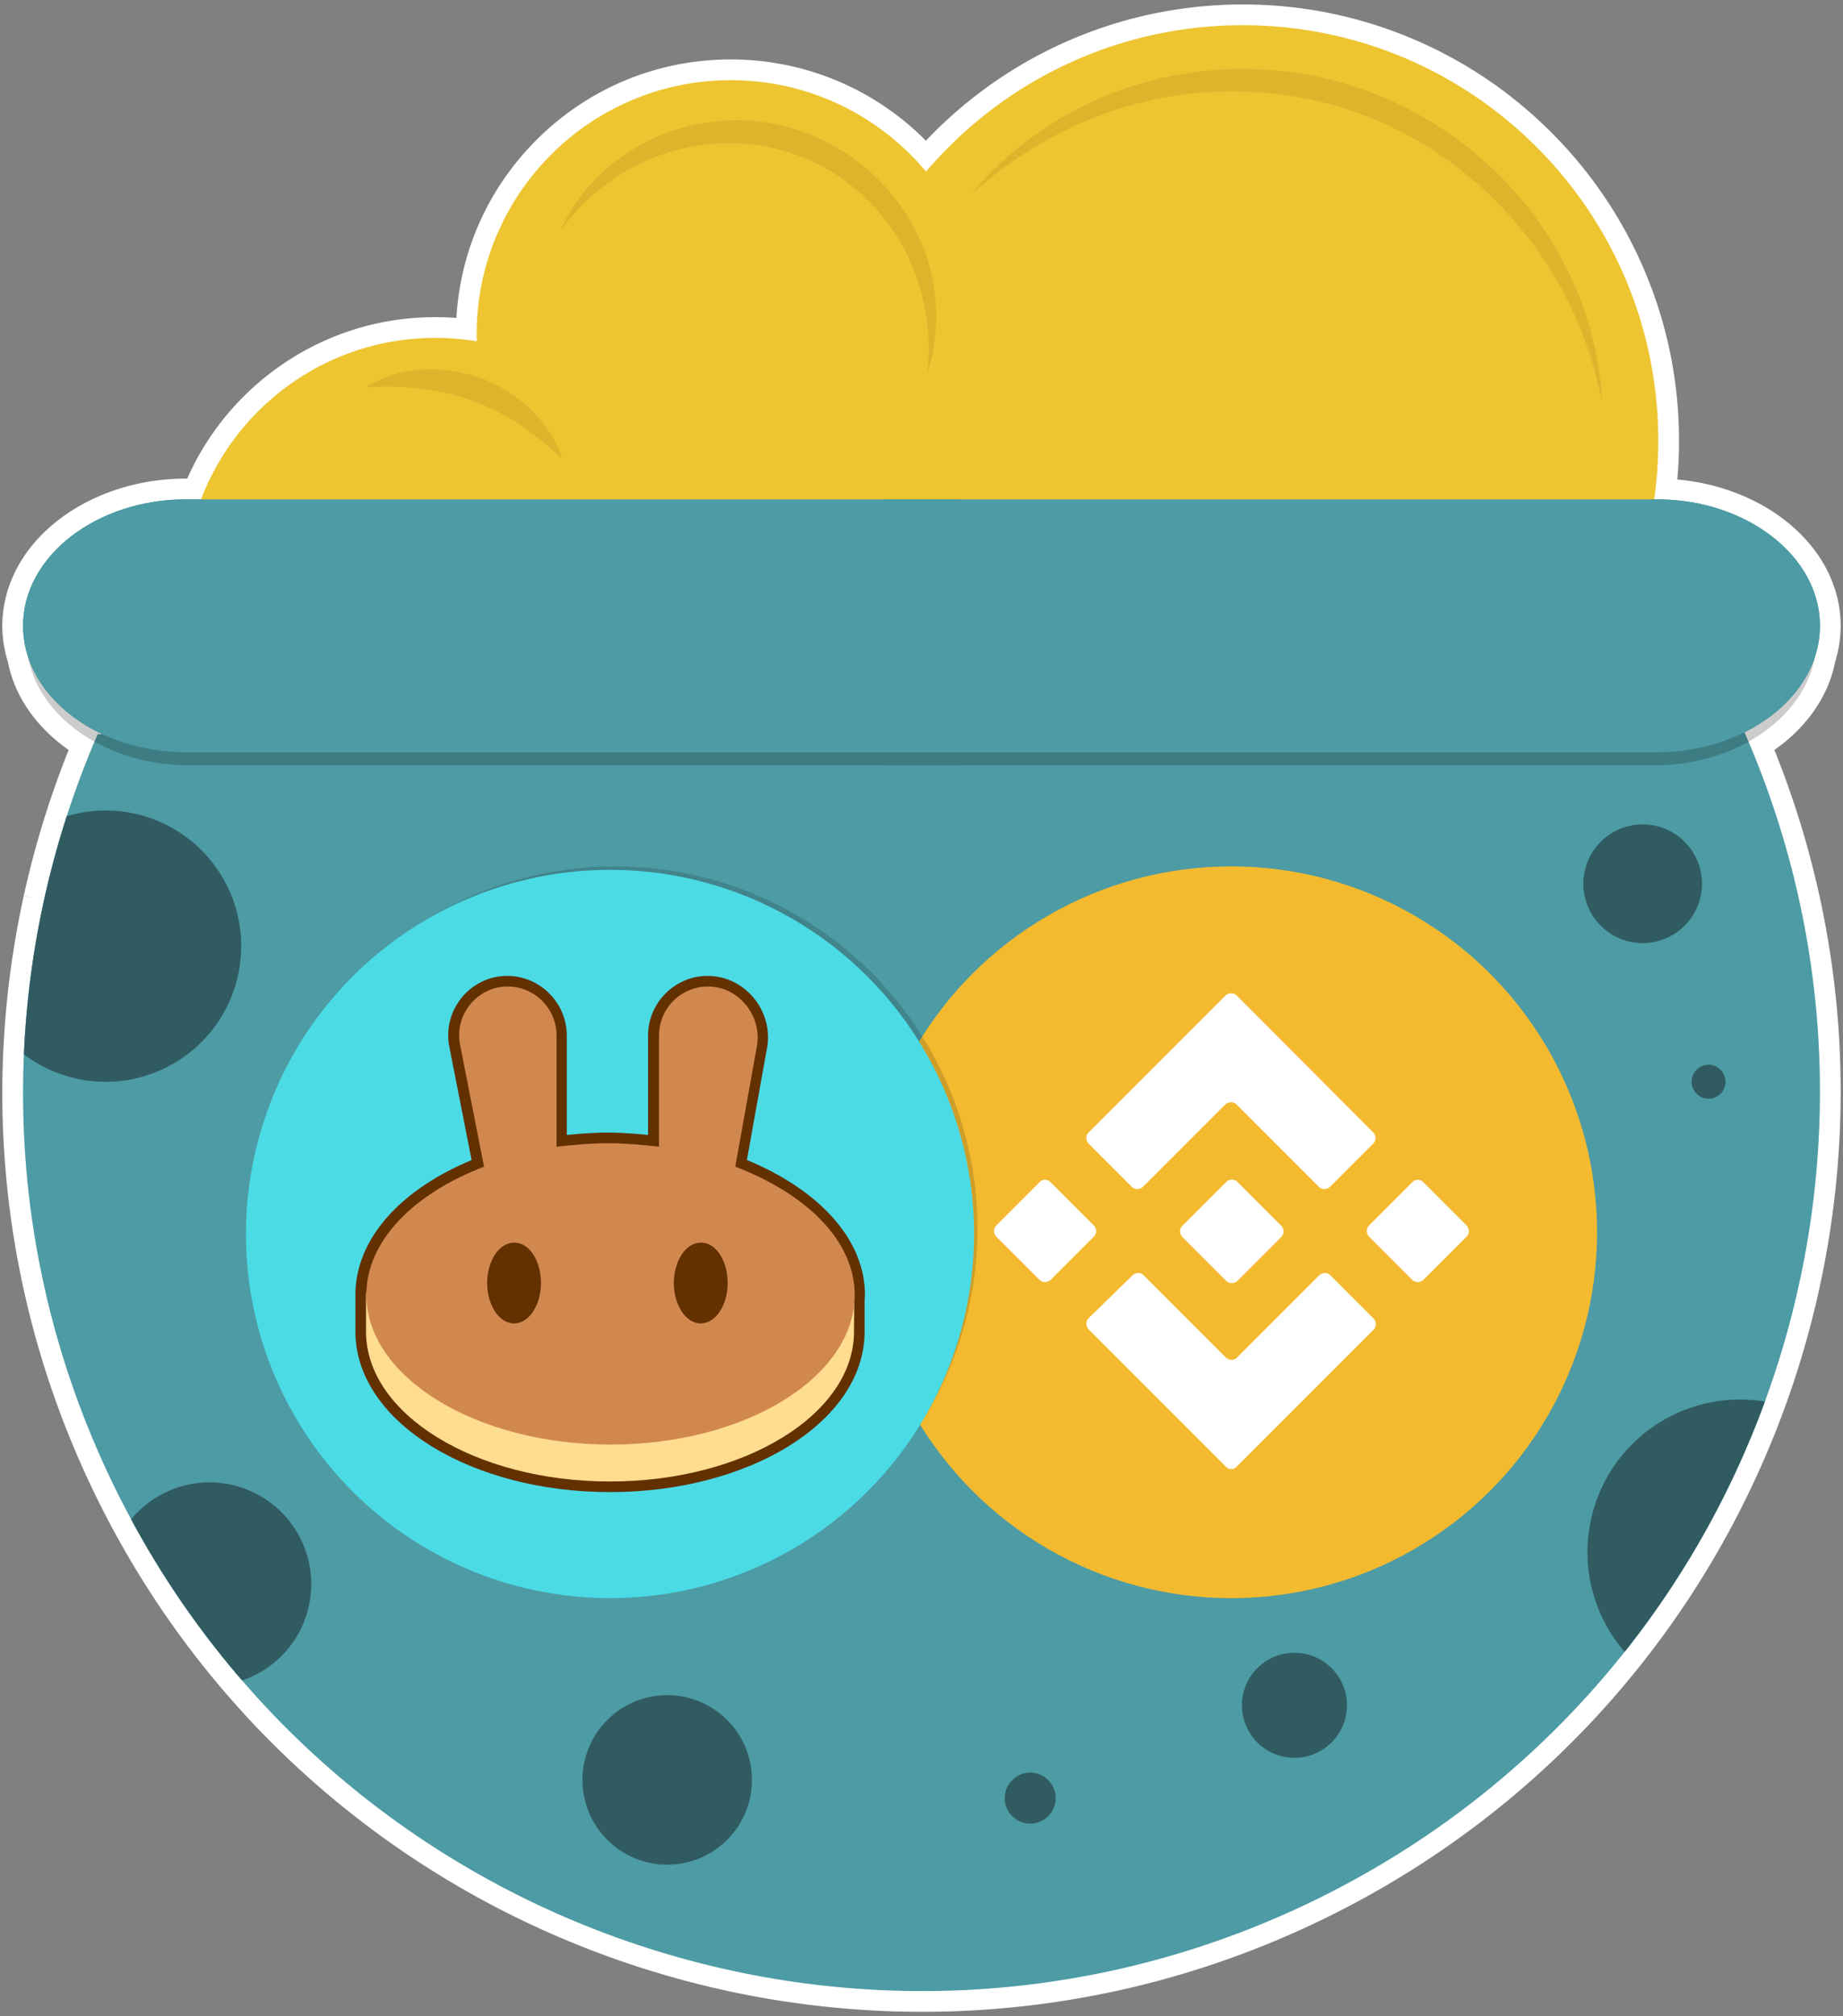 <svg xmlns="http://www.w3.org/2000/svg" xml:space="preserve" id="Layer_1" x="0" y="0" version="1.1" viewBox="0 0 800 875"><rect x="0" y="0" width="800" height="875" fill="#808080" stroke="none"/><style>.st0{fill:#fff}.st21{fill:#305b61}.st35{fill:#4d9ba4}</style><path d="M398.52 868.555a411.627 411.627 0 0 1-4.002-.038l-1.009-.017a376.95 376.95 0 0 1-4.117-.093l-.872-.024c-1.44-.042-2.885-.095-4.328-.154l-.639-.025a378.524 378.524 0 0 1-4.684-.228l-.274-.014a396.474 396.474 0 0 1-40.34-4.32l-.124-.021a380.73 380.73 0 0 1-4.831-.802l-.32-.057a371.473 371.473 0 0 1-4.646-.833l-.324-.06c-1.559-.29-3.112-.59-4.663-.897l-.289-.059a395.504 395.504 0 0 1-4.743-.976l-.183-.04a397.194 397.194 0 0 1-84.463-28.196 395.7 395.7 0 0 1-20.987-10.512 395.873 395.873 0 0 1-44.976-28.28 392.028 392.028 0 0 1-7.108-5.294l-.098-.075a400.231 400.231 0 0 1-6.973-5.443l-.036-.029a393.122 393.122 0 0 1-33.275-29.862l-.112-.111a403.28 403.28 0 0 1-6.14-6.325l-.205-.217a386.293 386.293 0 0 1-5.982-6.455l-.154-.17a394.611 394.611 0 0 1-7.934-9.043h-.025s-2.759-3.31-3.298-3.961h-.672l-1.013-2.05a403.33 403.33 0 0 1-2.864-3.55l-.457-.304-.313-.665c-.43-.542-.858-1.085-1.285-1.63h-.582l-1.048-2.096a378.278 378.278 0 0 1-2.991-3.92l-.288-.362-.025-.053a395.335 395.335 0 0 1-7.679-10.589l-.194-.278a394.23 394.23 0 0 1-10.706-16.15l-.156-.155-.231-.463a395.773 395.773 0 0 1-4.912-8.062l-.257-.433a395.747 395.747 0 0 1-4.918-8.559l-.095-.124-.142-.299a405.464 405.464 0 0 1-2.449-4.467l-.051-.093-.061-.096-.067-.143a405.268 405.268 0 0 1-2.682-5.061l-.205-.392a412.11 412.11 0 0 1-2.684-5.252l-.092-.184a409.704 409.704 0 0 1-3.122-6.4l-.846-1.785a393.445 393.445 0 0 1-2.473-5.338l-.582-1.271a402.63 402.63 0 0 1-2.843-6.473l-.657-1.553a393.947 393.947 0 0 1-2.186-5.261l-.678-1.665a403.21 403.21 0 0 1-2.581-6.579l-.289-.771a380.073 380.073 0 0 1-2.189-5.927l-.615-1.715a391.974 391.974 0 0 1-2.132-6.145l-.187-.547a392.708 392.708 0 0 1-2.191-6.748l-.474-1.521a390.376 390.376 0 0 1-1.723-5.688l-.371-1.254a382.553 382.553 0 0 1-1.924-6.839l-.251-.943a389.571 389.571 0 0 1-1.566-6.021l-.357-1.425a392.997 392.997 0 0 1-3.17-13.861l-.25-1.212a405.74 405.74 0 0 1-1.308-6.608l-.085-.443a385.205 385.205 0 0 1-1.271-7.16l-.141-.859a406.363 406.363 0 0 1-1.014-6.442l-.132-.889a391.761 391.761 0 0 1-1.83-14.357l-.1-.923c-.512-4.812-.939-9.68-1.27-14.467l-.042-.639c-.16-2.368-.301-4.744-.417-7.12l-.006-.108a396.477 396.477 0 0 1-.442-14.859l-.005-.449c-.048-4.861-.004-9.827.132-14.744l.01-.364a396.009 396.009 0 0 1 2.837-37.245l.018-.146a399.268 399.268 0 0 1 2.065-14.427v-.054l.098-.545c.341-2.088.7-4.172 1.074-6.252l.021-.152.024-.096c.28-1.547.569-3.094.867-4.637l.031-.16c.304-1.571.618-3.144.942-4.712l.035-.169c.326-1.576.661-3.151 1.006-4.724l.028-.126a395.968 395.968 0 0 1 2.648-11.271l.008-.031c.398-1.587.797-3.137 1.205-4.685l.055-.209c.401-1.52.815-3.047 1.237-4.573l.033-.12c.449-1.616.885-3.152 1.331-4.686l.049-.165a392.3 392.3 0 0 1 3.137-10.263l.183-.57.072-.368.126-.248c.438-1.349.883-2.695 1.334-4.04l.089-.265a378.267 378.267 0 0 1 1.676-4.87l.181-.518a388.513 388.513 0 0 1 1.643-4.562l.278-.763c.525-1.424 1.06-2.842 1.601-4.257l.385-1.016a421.83 421.83 0 0 1 1.562-3.982l.482-1.22c.437-1.087.88-2.17 1.326-3.251-14.86-9.341-24.814-22.879-27.57-37.666a47.16 47.16 0 0 1-.624-2.102l-.1-.354a47.815 47.815 0 0 1-.584-2.531l-.169-.859a17.32 17.32 0 0 1-.106-.552 45.127 45.127 0 0 1-.276-1.81l-.022-.146a46.786 46.786 0 0 1-.204-1.86 112.013 112.013 0 0 1-.154-2.228 49.055 49.055 0 0 1-.044-2.062c0-9.153 2.587-17.94 7.69-26.118a56.24 56.24 0 0 1 1.704-2.57 60.572 60.572 0 0 1 5.979-7.217 66.943 66.943 0 0 1 6.037-5.493 73.305 73.305 0 0 1 7.565-5.353 77.517 77.517 0 0 1 6.227-3.46 83.171 83.171 0 0 1 9.048-3.855c9.82-3.522 20.261-5.309 31.032-5.309h3.455c8.254-19.986 21.952-37.081 39.765-49.581 19.104-13.405 41.58-20.491 64.999-20.491 4.428 0 8.921.271 13.414.808 1.175-62.312 52.229-112.637 114.817-112.637 32.387 0 62.979 13.547 84.739 37.35 35.09-38.965 84.88-61.207 137.429-61.207 101.964 0 184.918 82.954 184.918 184.919 0 6.96-.396 13.975-1.18 20.92 8.954.364 17.665 1.981 25.947 4.82a85.27 85.27 0 0 1 9.702 4.011 80.341 80.341 0 0 1 5.655 3.054 73.422 73.422 0 0 1 9.562 6.756 66.959 66.959 0 0 1 3.998 3.643c2.699 2.659 5.089 5.46 7.102 8.323.6.853 1.174 1.719 1.707 2.574 5.101 8.174 7.688 16.961 7.688 26.114 0 .847-.028 1.727-.09 2.769l-.041.631a45.59 45.59 0 0 1-.265 2.685l-.046.309a48.08 48.08 0 0 1-.401 2.437l-.188.979a46.262 46.262 0 0 1-.52 2.174l-.232.848c-.07.26-.141.52-.218.777-.079.264-.163.521-.248.778l-.038.117c-2.754 14.783-12.703 28.318-27.559 37.66.246.593.491 1.187.732 1.779l.75 1.861c.394.98.784 1.958 1.17 2.937l.765 1.971a371.9 371.9 0 0 1 2.89 7.713c.241.665.482 1.33.72 1.996a451.479 451.479 0 0 1 1.694 4.843c.35 1.021.69 2.043 1.032 3.064l.592 1.779c.39 1.188.771 2.382 1.148 3.574l.405 1.267a385.815 385.815 0 0 1 1.5 4.896l.192.656c.417 1.401.827 2.806 1.229 4.211l.449 1.605c.306 1.092.612 2.188.909 3.284.125.456.489 1.833.489 1.833.272 1.024.544 2.052.81 3.08l.47 1.852c.268 1.062.519 2.071.765 3.081l.461 1.917c.243 1.02.481 2.038.716 3.058l.428 1.871c.238 1.062.47 2.124.698 3.186l.374 1.732c.246 1.163.483 2.328.719 3.491l.289 1.43c.303 1.525.595 3.056.879 4.586l.064.339c.31 1.675.608 3.364.898 5.054l.1.601c.245 1.452.483 2.896.712 4.341l.21 1.372c.184 1.194.365 2.392.539 3.589l.224 1.592c.159 1.129.315 2.259.464 3.39l.215 1.662c.143 1.12.28 2.235.411 3.351l.193 1.649c.131 1.145.255 2.286.375 3.428l.161 1.542c.124 1.221.24 2.44.353 3.658l.12 1.296c.126 1.429.243 2.853.354 4.275l.054.67c.257 3.385.472 6.817.64 10.201l.014.298c.076 1.562.143 3.121.2 4.678l.032.977c.047 1.335.087 2.673.119 4.011l.025 1.227c.027 1.252.048 2.518.063 3.782l.012 1.281c.01 1.264.015 2.522.013 3.779l-.003 1.24c-.006 1.305-.02 2.61-.038 3.916l-.016 1.048a390.294 390.294 0 0 1-.1 4.339l-.016.604a394.964 394.964 0 0 1-1.127 20.251l-.048.567a392.1 392.1 0 0 1-.39 4.399l-.077.801a414.491 414.491 0 0 1-.427 4.2l-.092.846a383.624 383.624 0 0 1-.484 4.223l-.091.752a377.295 377.295 0 0 1-.572 4.475l-.057.436a398.605 398.605 0 0 1-4.205 25.067l-.022.113a392.823 392.823 0 0 1-.993 4.777l-.098.45a370.524 370.524 0 0 1-.993 4.487l-.103.454a401.237 401.237 0 0 1-1.078 4.586l-.069.291a398.563 398.563 0 0 1-9.906 34.154l-.062.182a379.216 379.216 0 0 1-1.608 4.639l-.062.174a397.69 397.69 0 0 1-23.821 54.066l-.242.453a398.265 398.265 0 0 1-11.153 19.508v.598l-.945.946a394.752 394.752 0 0 1-3.345 5.329l-.979 1.523a397.929 397.929 0 0 1-3.683 5.61l-.263.437-.086.081a394.4 394.4 0 0 1-8.498 12.142l-.061.084a396.973 396.973 0 0 1-9.652 12.711l-.117.235-.336.336-.039.049a416.78 416.78 0 0 1-2.96 3.674l-.81.98c-.783.954-1.569 1.907-2.362 2.855l-1.1 1.302c-.706.837-1.413 1.671-2.125 2.499-.407.475-.819.949-1.231 1.423-.677.782-1.363 1.569-2.055 2.354l-1.279 1.444c-.693.778-1.387 1.551-2.085 2.321a326.678 326.678 0 0 1-3.458 3.773l-1.224 1.317a445.84 445.84 0 0 1-2.423 2.559l-1.021 1.072a400.228 400.228 0 0 1-7.074 7.172l-.959.937a355.63 355.63 0 0 1-2.636 2.567l-1.293 1.234a298.034 298.034 0 0 1-3.786 3.564 414.542 414.542 0 0 1-3.755 3.445c-.771.696-1.542 1.39-2.315 2.078-.511.455-.994.886-1.479 1.313a424 424 0 0 1-2.401 2.097l-1.417 1.229c-.888.763-1.778 1.517-2.671 2.269l-1.188 1.005a391.653 391.653 0 0 1-7.894 6.433l-1.184.93a377.48 377.48 0 0 1-2.822 2.206l-1.503 1.15c-.85.65-1.7 1.298-2.555 1.941-.549.412-1.094.818-1.64 1.223-.822.613-1.651 1.226-2.484 1.835-.56.41-1.122.818-1.685 1.227-.837.605-1.674 1.205-2.514 1.804-.559.397-1.117.795-1.68 1.191-.871.612-1.743 1.218-2.615 1.822l-1.618 1.117a372.01 372.01 0 0 1-2.884 1.952l-1.379.928a401.36 401.36 0 0 1-4.156 2.73l-.213.138c-1.384.896-2.84 1.823-4.304 2.743l-1.394.865c-1 .624-2.003 1.246-3.01 1.86l-1.704 1.03a366.275 366.275 0 0 1-7.281 4.291 351.505 351.505 0 0 1-4.598 2.602c-.617.344-1.238.691-1.863 1.034-.939.518-1.887 1.031-2.836 1.543 0 0-1.323.717-1.781.961-1.046.559-2.1 1.111-3.155 1.662l-1.495.782a400.107 400.107 0 0 1-9.446 4.728l-1.543.734c-1.065.512-2.14 1.026-3.217 1.53l-1.991.918c-.929.429-1.858.857-2.789 1.278l-2.232.996c-.856.381-1.712.762-2.569 1.136-.593.259-2.043.881-2.043.881-.935.4-1.849.793-2.766 1.178-.691.292-1.392.581-2.09.87-.912.378-1.824.753-2.737 1.123-.689.28-1.379.555-2.067.83-.957.381-1.871.742-2.787 1.1-.697.272-1.397.542-2.096.811a485.779 485.779 0 0 1-4.859 1.828c-.94.347-1.88.688-2.82 1.025 0 0-1.412.508-2.05.733-.955.339-1.916.671-2.878 1.004l-1.995.686c-.987.335-1.973.661-2.959.986l-1.921.634c-1.074.349-2.15.689-3.228 1.027 0 0-1.269.403-1.668.527-1.233.383-2.476.758-3.719 1.13l-1.177.355a394.138 394.138 0 0 1-9.948 2.803l-.796.208c-1.373.365-2.757.727-4.143 1.078l-1.39.345a392.15 392.15 0 0 1-3.558.876l-1.618.381c-1.12.263-2.235.523-3.352.776l-1.719.381a378.6 378.6 0 0 1-3.255.709l-1.771.37c-1.074.223-2.149.443-3.225.657l-1.772.348c-1.08.209-2.159.414-3.239.615l-1.751.32c-1.093.198-2.186.39-3.277.578l-1.706.29c-1.124.188-2.244.369-3.364.547l-1.62.255c-1.165.18-2.33.352-3.496.521l-1.479.214c-1.247.176-2.489.343-3.731.506l-1.246.165c-1.376.176-2.751.342-4.126.503l-.858.103a393.888 393.888 0 0 1-20.357 1.805l-.442-4.482.28 4.491c-1.617.101-3.233.19-4.851.271l-.655.029c-1.459.07-2.91.133-4.361.187l-.92.03c-1.361.047-2.733.088-4.103.121l-1.041.021c-1.328.028-2.663.052-3.998.066l-1.077.009c-1.131.009-2.261.014-3.391.014h-1.662z" class="st0"/><path d="M539.401 10.941c99.642 0 180.418 80.776 180.418 180.418 0 8.602-.611 17.06-1.776 25.34h1.173c10.093 0 19.702 1.672 28.412 4.656 1.337.458 2.651.95 3.944 1.469a78.693 78.693 0 0 1 5.238 2.327 74.838 74.838 0 0 1 5.336 2.882 68.549 68.549 0 0 1 8.97 6.337 62.138 62.138 0 0 1 3.729 3.396c2.454 2.418 4.668 4.989 6.579 7.707.547.777 1.07 1.566 1.568 2.365 4.488 7.193 7.008 15.247 7.008 23.736 0 .84-.034 1.674-.083 2.505a42.463 42.463 0 0 1-.276 2.999c-.015.114-.035.226-.05.34-.099.717-.218 1.43-.353 2.138-.036.188-.069.377-.108.565-.023.113-.041.226-.065.339a43.395 43.395 0 0 1-.467 1.955c-.048.185-.103.369-.154.554-.085.309-.165.619-.257.926-.097.323-.205.642-.31.964-.014.042-.024.086-.039.128-2.719 15.13-13.499 28.322-28.846 36.874.089.21.179.419.267.629.218.515.43 1.032.645 1.548.442 1.058.883 2.116 1.315 3.175.25.614.495 1.229.742 1.843.389.967.776 1.934 1.156 2.903.255.648.505 1.297.756 1.946a389.542 389.542 0 0 1 1.822 4.805 382.712 382.712 0 0 1 2.757 7.666c.222.638.445 1.277.664 1.915.346 1.011.684 2.023 1.021 3.035.195.584.392 1.168.584 1.753.386 1.177.762 2.355 1.136 3.534.133.419.27.838.402 1.258a389.16 389.16 0 0 1 1.482 4.836c.065.216.126.433.19.65.412 1.387.818 2.774 1.214 4.163.15.527.295 1.055.443 1.582.304 1.083.606 2.166.901 3.251.164.602.322 1.206.482 1.809.27 1.016.539 2.031.8 3.048.161.627.319 1.255.478 1.882a409.375 409.375 0 0 1 1.2 4.889 401.22 401.22 0 0 1 1.82 8.019c.123.571.249 1.143.37 1.715.243 1.15.477 2.301.71 3.452.095.47.193.94.286 1.41.299 1.511.588 3.022.869 4.534.02.108.042.215.061.323.308 1.669.605 3.339.89 5.009.034.2.065.4.099.599.242 1.428.477 2.856.703 4.284.071.451.138.902.208 1.354.183 1.183.362 2.367.534 3.551.076.523.148 1.046.221 1.57.157 1.118.311 2.235.458 3.353.072.549.142 1.098.212 1.647a414.04 414.04 0 0 1 .598 4.942c.129 1.128.252 2.255.371 3.383.054.51.108 1.019.16 1.529.122 1.205.237 2.409.347 3.614.039.428.081.856.119 1.284.125 1.408.24 2.817.349 4.225.017.22.037.44.053.66.255 3.363.466 6.725.633 10.086l.013.298c.075 1.54.141 3.081.198 4.62.012.321.021.642.032.963.046 1.322.086 2.644.118 3.965.01.402.017.804.026 1.206.026 1.25.047 2.499.062 3.749l.012 1.269c.01 1.244.014 2.488.013 3.731-.001.408-.001.817-.003 1.225a384.585 384.585 0 0 1-.038 3.874c-.005.345-.009.69-.015 1.034a408.871 408.871 0 0 1-.098 4.291l-.016.596a388.943 388.943 0 0 1-1.114 20.019l-.047.555a395.4 395.4 0 0 1-.385 4.355l-.076.792a384.394 384.394 0 0 1-.992 9.162l-.089.744c-.18 1.475-.369 2.949-.566 4.421l-.058.439a390.347 390.347 0 0 1-4.156 24.776l-.038.185a382.898 382.898 0 0 1-.966 4.648l-.092.427a402.557 402.557 0 0 1-2.153 9.44l-.066.276a392.505 392.505 0 0 1-9.797 33.778l-.061.18c-.52 1.531-1.05 3.059-1.59 4.584l-.058.164a391.924 391.924 0 0 1-23.555 53.464l-.243.456-.001.001a390.813 390.813 0 0 1-11.301 19.734l-.002.003-.377.617-.001.002a388.456 388.456 0 0 1-3.838 6.115l-.45.699-.002.003a388.564 388.564 0 0 1-3.957 6.035l-.004.007-.149.22a387.21 387.21 0 0 1-8.534 12.202l-.001.001-.06.082a387.256 387.256 0 0 1-9.826 12.924l-.004.006a.012.012 0 0 1-.005.005l-.001.002a382.79 382.79 0 0 1-3.12 3.874c-.264.324-.532.645-.797.968-.775.944-1.553 1.887-2.337 2.824-.361.431-.726.86-1.089 1.29-.696.824-1.394 1.648-2.098 2.467-.402.469-.807.935-1.212 1.401a346.49 346.49 0 0 1-3.304 3.761 369.802 369.802 0 0 1-5.478 6.024c-.403.434-.804.869-1.209 1.302-.794.847-1.594 1.689-2.396 2.53-.337.353-.671.708-1.009 1.06a389.179 389.179 0 0 1-6.992 7.089c-.314.31-.632.617-.946.926-.865.849-1.731 1.695-2.605 2.536-.425.409-.853.814-1.28 1.221-.772.737-1.546 1.472-2.325 2.203-.47.441-.942.879-1.414 1.317a343.738 343.738 0 0 1-3.717 3.409 371.241 371.241 0 0 1-3.746 3.348c-.789.695-1.582 1.386-2.377 2.076-.468.406-.934.813-1.404 1.217-.874.751-1.754 1.496-2.636 2.24-.394.332-.785.667-1.18.998a387.93 387.93 0 0 1-7.797 6.355c-.388.308-.78.612-1.169.918a400.53 400.53 0 0 1-2.791 2.181c-.494.381-.991.759-1.487 1.139-.84.643-1.681 1.284-2.527 1.92-.536.404-1.076.805-1.615 1.206a371.425 371.425 0 0 1-6.61 4.81c-.553.394-1.106.787-1.661 1.178-.858.604-1.721 1.204-2.586 1.802-.531.368-1.061.737-1.595 1.102-.947.648-1.899 1.29-2.853 1.931-.456.306-.909.615-1.366.92a391.361 391.361 0 0 1-4.21 2.765l-.046.03c-1.431.926-2.87 1.842-4.316 2.75-.458.288-.92.571-1.38.857-.988.616-1.978 1.23-2.974 1.838-.56.342-1.124.68-1.687 1.019-.907.547-1.815 1.094-2.728 1.634-.598.355-1.199.706-1.8 1.058a412.054 412.054 0 0 1-4.517 2.606c-.896.509-1.795 1.014-2.696 1.516-.613.342-1.225.683-1.84 1.022-.932.513-1.869 1.021-2.806 1.527-.587.317-1.172.636-1.762.95a400.535 400.535 0 0 1-3.119 1.642c-.495.258-.986.52-1.483.776a391.512 391.512 0 0 1-9.341 4.674c-.505.244-1.011.481-1.517.723-1.062.508-2.124 1.017-3.188 1.515-.611.286-1.223.564-1.835.847-.964.445-1.927.89-2.892 1.326-.649.293-1.3.581-1.95.87-.931.415-1.862.829-2.794 1.236-.673.293-1.347.582-2.021.871-.91.391-1.82.781-2.732 1.164-.689.29-1.379.575-2.069.861a349.965 349.965 0 0 1-4.791 1.947 413.176 413.176 0 0 1-4.791 1.874 391.947 391.947 0 0 1-4.803 1.807c-.927.342-1.856.678-2.784 1.012-.675.243-1.351.487-2.027.726-.948.335-1.898.664-2.847.992-.658.227-1.316.456-1.974.679-.986.334-1.974.661-2.962.987-.62.205-1.239.412-1.859.613-1.061.344-2.124.68-3.187 1.015-.549.173-1.098.35-1.647.521-1.226.38-2.453.75-3.681 1.118-.387.116-.774.236-1.161.351a387.454 387.454 0 0 1-9.838 2.772c-.259.069-.519.135-.778.204-1.367.363-2.735.721-4.105 1.068-.458.116-.917.227-1.375.341-1.172.293-2.345.584-3.518.865-.533.128-1.067.251-1.601.376-1.103.26-2.206.518-3.31.767-.565.128-1.131.251-1.696.376a362.58 362.58 0 0 1-3.22.701c-.583.124-1.166.244-1.75.365-1.063.221-2.126.438-3.189.65-.583.116-1.167.229-1.75.343a354.168 354.168 0 0 1-4.935.926 407.295 407.295 0 0 1-4.928.858c-1.107.185-2.215.365-3.323.54-.533.084-1.066.17-1.599.252-1.153.178-2.306.348-3.46.515-.488.071-.976.143-1.464.212-1.228.173-2.457.338-3.685.499-.411.054-.821.11-1.232.163-1.36.174-2.72.338-4.08.498-.282.033-.563.069-.845.101a388.23 388.23 0 0 1-20.125 1.784l-.162.009c-1.598.099-3.195.188-4.792.267-.218.011-.437.019-.655.03-1.435.069-2.869.131-4.304.183l-.902.03c-1.355.047-2.709.087-4.063.12l-1.023.021c-1.32.028-2.639.051-3.958.065l-1.065.01c-1.091.009-2.182.014-3.273.014l-.653-.001a401.557 401.557 0 0 1-10.094-.15l-.857-.024a380.845 380.845 0 0 1-4.281-.153c-.213-.009-.427-.016-.64-.026a395.054 395.054 0 0 1-4.907-.24 390.248 390.248 0 0 1-39.866-4.27l-.199-.032a390.064 390.064 0 0 1-4.7-.781l-.299-.052a396.528 396.528 0 0 1-4.608-.826l-.327-.061a377.622 377.622 0 0 1-4.605-.887l-.277-.055a376.034 376.034 0 0 1-4.698-.968l-.145-.031a392.242 392.242 0 0 1-83.541-27.885 390.136 390.136 0 0 1-20.748-10.392h-.002a389.737 389.737 0 0 1-44.461-27.958l-.04-.029a385.602 385.602 0 0 1-6.987-5.204l-.112-.085a388.5 388.5 0 0 1-6.878-5.37l-.035-.029a387.177 387.177 0 0 1-32.893-29.519l-.109-.11a385.688 385.688 0 0 1-6.071-6.254l-.199-.21a389.676 389.676 0 0 1-5.916-6.383l-.165-.183a387.907 387.907 0 0 1-9.17-10.507l-.002-.003-.103-.123a407.168 407.168 0 0 1-3.184-3.837l-.001-.002-.094-.115a390.213 390.213 0 0 1-3.167-3.924l-.008-.01-.169-.212-.152-.191-.004-.005a383.19 383.19 0 0 1-2.934-3.74l-.001-.002-.03-.038c-1.084-1.4-2.16-2.808-3.227-4.226l-.004-.005a20.333 20.333 0 0 1-.133-.176l-.001-.002a386.437 386.437 0 0 1-7.73-10.653l-.011-.015a391.82 391.82 0 0 1-5.618-8.248l-.006-.009a390.602 390.602 0 0 1-5.403-8.385l-.006-.009-.002-.003a393.238 393.238 0 0 1-5.217-8.571l-.005-.009a397.44 397.44 0 0 1-5.02-8.743l-.004-.007-.026-.047a390.056 390.056 0 0 1-2.591-4.727l-.003-.005-.001-.002a409.506 409.506 0 0 1-2.702-5.097l-.208-.397a385.834 385.834 0 0 1-2.701-5.289l-.013-.025-.008-.016a392.425 392.425 0 0 1-3.105-6.364c-.281-.588-.559-1.177-.837-1.766a397.615 397.615 0 0 1-2.445-5.276c-.191-.421-.387-.841-.577-1.262a386.527 386.527 0 0 1-2.809-6.395c-.219-.51-.432-1.022-.649-1.533a394.211 394.211 0 0 1-2.162-5.204c-.224-.549-.449-1.098-.67-1.648a390.485 390.485 0 0 1-2.551-6.503c-.096-.253-.188-.507-.284-.76a398.097 398.097 0 0 1-2.773-7.558 393.166 393.166 0 0 1-2.107-6.073c-.061-.179-.124-.358-.184-.537a392.657 392.657 0 0 1-2.167-6.674c-.158-.501-.312-1.002-.468-1.504a381.658 381.658 0 0 1-1.704-5.624c-.122-.413-.246-.825-.367-1.238a384.662 384.662 0 0 1-1.902-6.761c-.085-.312-.165-.624-.249-.937a385.128 385.128 0 0 1-1.547-5.948c-.118-.468-.237-.936-.353-1.405a384.88 384.88 0 0 1-3.134-13.707l-.268-1.294a389.051 389.051 0 0 1-1.273-6.436l-.084-.435c-.442-2.359-.859-4.72-1.256-7.082l-.139-.849a386.255 386.255 0 0 1-1.002-6.369c-.043-.292-.089-.583-.131-.875a389.81 389.81 0 0 1-1.809-14.194l-.098-.912a387.513 387.513 0 0 1-1.709-21.972l-.006-.108a387.785 387.785 0 0 1-.442-15.118c-.048-4.87-.004-9.734.131-14.591l.01-.36a389.455 389.455 0 0 1 2.805-36.82l.017-.139a391.232 391.232 0 0 1 2.099-14.618l.001-.005.005-.031a399.499 399.499 0 0 1 1.108-6.46l.003-.019.001-.008c.285-1.578.579-3.154.883-4.727l.03-.156a387.9 387.9 0 0 1 .932-4.661l.034-.167a412.301 412.301 0 0 1 1.017-4.777 393.77 393.77 0 0 1 2.622-11.163l.013-.054.003-.011c.385-1.535.78-3.068 1.183-4.598l.051-.195c.4-1.513.809-3.024 1.227-4.533l.054-.194c.422-1.521.854-3.041 1.294-4.557l.033-.113a392.842 392.842 0 0 1 3.142-10.273c.08-.248.158-.497.239-.745l.004-.013a391.8 391.8 0 0 1 3.174-9.411l.178-.51a378.772 378.772 0 0 1 1.625-4.513c.092-.252.183-.505.276-.757a416.671 416.671 0 0 1 1.581-4.206c.128-.336.254-.672.383-1.008a401.017 401.017 0 0 1 1.544-3.936c.16-.402.316-.806.477-1.208a376.933 376.933 0 0 1 1.571-3.841c.169-.408.333-.818.503-1.226.242-.579.491-1.156.736-1.734-15.353-8.552-26.136-21.746-28.856-36.879l-.023-.078a44.09 44.09 0 0 1-.632-2.11c-.023-.086-.05-.171-.074-.257-.005-.021-.012-.042-.018-.062a43.628 43.628 0 0 1-.647-2.899c-.042-.222-.092-.443-.131-.667a42.608 42.608 0 0 1-.251-1.645l-.02-.13a42.686 42.686 0 0 1-.185-1.684c-.023-.257-.039-.515-.058-.772a41.072 41.072 0 0 1-.04-.606c-.013-.215-.033-.429-.042-.645a42.53 42.53 0 0 1-.04-1.859c0-8.488 2.52-16.543 7.008-23.736a52.298 52.298 0 0 1 1.568-2.365 55.874 55.874 0 0 1 5.534-6.678 62.474 62.474 0 0 1 5.63-5.121 68.351 68.351 0 0 1 7.1-5.023 74.142 74.142 0 0 1 5.87-3.261 78.45 78.45 0 0 1 8.559-3.647c8.998-3.228 18.993-5.045 29.514-5.045h6.51c15.626-40.963 55.257-70.072 101.709-70.072 6.124 0 12.12.531 17.969 1.503-.027-.998-.076-1.99-.076-2.994 0-60.938 49.4-110.339 110.339-110.339 34.055 0 64.496 15.437 84.736 39.684 33.093-38.859 82.378-63.525 137.431-63.525m0-9c-52.206 0-101.75 21.427-137.478 59.13-22.345-22.532-52.674-35.273-84.69-35.273-31.876 0-61.845 12.413-84.385 34.953-20.846 20.846-33.031 48.049-34.744 77.236-3.049-.239-6.089-.36-9.102-.36-24.349 0-47.719 7.368-67.584 21.308-17.686 12.411-31.47 29.18-40.148 48.764h-.487c-11.292 0-22.245 1.875-32.553 5.573a87.676 87.676 0 0 0-12.242 5.473 81.784 81.784 0 0 0-3.874 2.247 77.564 77.564 0 0 0-8.033 5.685 71.632 71.632 0 0 0-6.442 5.864 65.142 65.142 0 0 0-6.424 7.755 60.902 60.902 0 0 0-1.841 2.777C3.895 251.852 1 261.707 1 271.575c0 .75.016 1.507.049 2.25.01.217.024.428.039.64l.01.135c.015.253.031.5.049.747l.012.176c.018.25.036.501.059.751.067.737.141 1.404.224 2.041.013.095.024.174.036.25.092.681.189 1.309.292 1.899.038.216.081.435.126.655l.031.153a52.366 52.366 0 0 0 .783 3.497l.034.131.027.093c.022.078.042.149.063.218.175.641.366 1.29.581 1.97 2.85 14.834 12.297 28.437 26.384 38.277l-.242.612-.19.483a424.913 424.913 0 0 0-1.579 4.024l-.244.642-.15.394a405.428 405.428 0 0 0-1.616 4.297l-.17.467-.113.311a387.964 387.964 0 0 0-1.661 4.614l-.116.333-.068.196a412.622 412.622 0 0 0-1.693 4.92l-.044.131-.042.127a403.861 403.861 0 0 0-1.452 4.403l-.086.258-.014.054-.071.22-.089.278-.001.002-.025.079a402.206 402.206 0 0 0-3.188 10.43l-.029.101a400.353 400.353 0 0 0-1.328 4.675l-.016.059-.043.156a402.058 402.058 0 0 0-1.251 4.621l-.031.116-.019.072a419.151 419.151 0 0 0-1.213 4.714l-.026.103-.003.014a402.873 402.873 0 0 0-2.67 11.368l8.771 2.018-8.787-1.947c-.357 1.628-.696 3.22-1.026 4.815l-.019.095-.013.063c-.33 1.6-.648 3.19-.956 4.781l-.02.106-.01.052c-.305 1.58-.601 3.16-.887 4.743l-.024.12-.016.105a410.33 410.33 0 0 0-1.104 6.434l-.001.003-.009.054-.008.05-.005.033A400.988 400.988 0 0 0 4.06 425.18l-.021.166a400.404 400.404 0 0 0-2.867 37.646l-.002.062-.009.32a398.87 398.87 0 0 0-.133 14.914l.004.343.001.107c.055 5.026.205 10.083.447 15.019l.005.099c.115 2.326.257 4.751.423 7.221l.014.204.029.439c.334 4.836.766 9.76 1.284 14.628l.087.805.014.126c.53 4.87 1.153 9.757 1.851 14.526l.081.541.053.354c.325 2.182.669 4.375 1.025 6.518l.055.34.087.528c.417 2.482.85 4.919 1.286 7.247l.057.295.029.151a389.15 389.15 0 0 0 1.302 6.585l.274 1.322c.982 4.681 2.061 9.4 3.207 14.027.097.392.197.787.296 1.182l.065.258c.52 2.066 1.053 4.114 1.583 6.084l.093.35.162.609a397.06 397.06 0 0 0 1.946 6.917c.077.266.157.532.236.798l.14.47c.56 1.899 1.146 3.835 1.743 5.752l.139.447a400.652 400.652 0 0 0 2.558 7.919l.125.365.066.191a385.468 385.468 0 0 0 2.775 7.943 400 400 0 0 0 2.216 5.998l.109.291.183.487a397.99 397.99 0 0 0 2.609 6.652c.163.406.329.812.495 1.22l.191.467a405.42 405.42 0 0 0 2.211 5.322l.23.545c.144.341.288.682.434 1.023.957 2.23 1.923 4.431 2.873 6.54l.361.792.229.5c.809 1.78 1.65 3.596 2.5 5.395l.04.085a404.023 404.023 0 0 0 3.964 8.173l.055.114.036.067c.806 1.61 1.696 3.353 2.721 5.325l.131.25.084.16a393.438 393.438 0 0 0 2.698 5.09l.031.062.065.117.023.043.004.006a401.183 401.183 0 0 0 2.596 4.733l.021.037.054.097.005.008a405.378 405.378 0 0 0 5.005 8.719l.008.013.073.123.075.127.001.002a400.431 400.431 0 0 0 5.036 8.279l.171.341.262.35a402.803 402.803 0 0 0 5.315 8.241l.01.015.014.022a406.188 406.188 0 0 0 5.727 8.409l.02.029.027.038.004.006a401.624 401.624 0 0 0 7.736 10.668l.004.005.137.182.047.07.161.205a396.686 396.686 0 0 0 3.232 4.231l.005.007.043.056a417.692 417.692 0 0 0 3.001 3.826l.118.149.043.064.224.271a418.448 418.448 0 0 0 3.076 3.812l.259.37.243.243a391.92 391.92 0 0 0 2.668 3.216l.004.007.409.486a396.612 396.612 0 0 0 9.383 10.751l.05.055.124.137a396.37 396.37 0 0 0 6.049 6.527l.137.145.063.067a401.002 401.002 0 0 0 6.215 6.403l.095.095a397.92 397.92 0 0 0 33.659 30.21l.016.013a397.105 397.105 0 0 0 7.073 5.523l.042.032.075.057a401.425 401.425 0 0 0 7.146 5.323l.027.019.039.028a400.293 400.293 0 0 0 44.935 28.3l.004.003.526.283a402.408 402.408 0 0 0 21.225 10.631 401.819 401.819 0 0 0 85.458 28.525l.105.022c1.642.349 3.244.679 4.848.999l.283.056c1.569.312 3.14.615 4.713.908l.329.062c1.574.292 3.146.574 4.719.846l.3.052c1.606.277 3.209.543 4.813.8l.175.028a401.323 401.323 0 0 0 40.813 4.373l.182.01.113.006c1.572.086 3.149.163 4.726.23l.402.016.246.01c1.466.06 2.925.113 4.386.156l.534.015.336.009c1.395.039 2.785.07 4.175.094l1.018.016c1.353.02 2.703.033 4.054.039l1.09.004.666.001c1.116 0 2.231-.005 3.347-.014l.161-.001.931-.008a422.45 422.45 0 0 0 4.048-.066l.313-.006.73-.016a382.8 382.8 0 0 0 4.164-.123l.345-.011.575-.019c1.469-.054 2.937-.117 4.405-.188l.263-.012.409-.019c1.632-.081 3.267-.172 4.902-.273l.123-.007c6.89-.43 13.818-1.044 20.635-1.828l.516-.062.348-.042a417.26 417.26 0 0 0 4.176-.51l.795-.105.468-.062a386.618 386.618 0 0 0 4.827-.663l.44-.064a279.703 279.703 0 0 0 4.86-.735l.316-.05a406.826 406.826 0 0 0 5.126-.846 426.35 426.35 0 0 0 5.085-.908 388.221 388.221 0 0 0 8.334-1.639l.406-.084c.461-.096.922-.191 1.382-.289a393.26 393.26 0 0 0 3.296-.718l.493-.109c.415-.091.83-.183 1.245-.277 1.128-.255 2.257-.519 3.387-.785l.516-.121c.373-.087.746-.174 1.119-.264 1.202-.288 2.403-.586 3.602-.886l.511-.126c.298-.073.597-.147.895-.223 1.401-.355 2.8-.721 4.2-1.093l.31-.081.483-.126a396.937 396.937 0 0 0 10.069-2.837c.243-.072.484-.145.725-.219l.465-.141a405.2 405.2 0 0 0 3.764-1.143c.362-.112.723-.227 1.085-.342l.6-.19a234.467 234.467 0 0 0 4.602-1.48l.562-.186c1.01-.333 2.02-.668 3.03-1.01.538-.182 1.074-.368 1.61-.553l.411-.142c.971-.335 1.941-.671 2.911-1.014.635-.225 1.27-.453 1.904-.681l.17-.061a389.738 389.738 0 0 0 17.565-6.793c.704-.291 1.411-.584 2.118-.881.928-.39 1.86-.789 2.791-1.189l.407-.175c.554-.238 1.107-.475 1.66-.716.954-.416 1.906-.84 2.858-1.264l.52-.231c.492-.219.984-.437 1.475-.659.951-.43 1.902-.869 2.852-1.307l.106-.049.634-.292c.414-.19.829-.381 1.243-.574a401.36 401.36 0 0 0 3.117-1.481l.142-.068.596-.284c.318-.151.636-.302.953-.455a401.797 401.797 0 0 0 9.554-4.781c.32-.165.639-.333.957-.501l.559-.293a419.248 419.248 0 0 0 3.191-1.68c.448-.239.896-.481 1.344-.724l.459-.248a441.16 441.16 0 0 0 2.869-1.561c.603-.332 1.204-.667 1.804-1.002l.078-.043a408.455 408.455 0 0 0 4.649-2.632c.913-.525 1.823-1.054 2.73-1.585l.078-.046a338.682 338.682 0 0 0 4.552-2.707l.493-.297c.412-.248.824-.496 1.233-.746 1.018-.622 2.031-1.25 3.042-1.88l.513-.318c.3-.186.6-.371.898-.559 1.559-.98 3.003-1.9 4.414-2.813l.045-.029.037-.025a393.936 393.936 0 0 0 4.272-2.806c.297-.198.595-.399.892-.6l.505-.34c.976-.656 1.951-1.313 2.92-1.976.394-.27.79-.544 1.186-.818l.445-.308c.884-.612 1.768-1.225 2.646-1.844.553-.389 1.103-.781 1.654-1.173l.046-.033a389.362 389.362 0 0 0 6.763-4.922l.158-.118a322.442 322.442 0 0 0 4.081-3.081l.445-.34c.359-.274.717-.547 1.074-.823.959-.741 1.908-1.486 2.856-2.232l.459-.36c.246-.193.493-.385.738-.58a401.896 401.896 0 0 0 7.978-6.502c.258-.216.514-.433.77-.651l.439-.371c.902-.761 1.803-1.523 2.697-2.292.343-.294.684-.591 1.025-.887l.411-.357c.814-.706 1.626-1.413 2.432-2.124.501-.442.998-.885 1.496-1.328a378.189 378.189 0 0 0 6.14-5.587l.126-.117c.441-.41.882-.82 1.321-1.231.798-.749 1.59-1.502 2.38-2.256l.391-.373a250.869 250.869 0 0 0 3.582-3.471l.369-.36c.201-.196.402-.391.601-.589a398.902 398.902 0 0 0 7.153-7.252l.638-.669.393-.413c.822-.862 1.641-1.723 2.452-2.589.305-.326.607-.652.909-.978l.331-.357a418.02 418.02 0 0 0 2.203-2.389c.434-.475.864-.951 1.295-1.427a416.35 416.35 0 0 0 3.403-3.811c.698-.791 1.392-1.587 2.084-2.385l.055-.064c.396-.456.792-.912 1.185-1.37.719-.837 1.433-1.679 2.146-2.523l.353-.417c.254-.3.508-.6.76-.901.804-.961 1.6-1.925 2.393-2.891l.318-.385c.167-.202.334-.403.499-.606a405.94 405.94 0 0 0 2.871-3.56l.011-.011.255-.322.591-.709.05-.101a401.449 401.449 0 0 0 9.122-12.009l.003-.003.382-.525.038-.053.054-.074a400.138 400.138 0 0 0 8.671-12.402l.03-.044.056-.083.01-.015.037-.055.007-.011.074-.11.009-.014a386.74 386.74 0 0 0 3.877-5.912l.084-.118.099-.166.106-.164.275-.428a406.633 406.633 0 0 0 3.372-5.358l.006-.006.542-.883.01-.017.543-.883.004-.012a401.127 401.127 0 0 0 11.403-19.93l.251-.47a402.35 402.35 0 0 0 24.095-54.689l.03-.084.033-.094c.548-1.55 1.09-3.113 1.623-4.68l.039-.115.021-.062a402.742 402.742 0 0 0 10.024-34.561l.039-.161.028-.116c.374-1.549.737-3.096 1.091-4.645l.08-.352.024-.105c.346-1.519.682-3.038 1.009-4.559l.033-.153.061-.282c.339-1.584.669-3.169.988-4.756l.01-.051.029-.143a401.63 401.63 0 0 0 4.25-25.341l.035-.267.023-.178c.202-1.511.395-3.018.579-4.527l.066-.547.026-.217c.17-1.418.334-2.84.489-4.264l.093-.858c.151-1.414.295-2.831.432-4.249l.025-.254.054-.558c.14-1.484.271-2.969.394-4.456l.018-.213.03-.358c.554-6.794.937-13.685 1.14-20.478l.01-.376.006-.234c.041-1.463.076-2.927.101-4.391l.01-.692.005-.366c.019-1.32.033-2.642.039-3.964l.003-1.158v-.094c.002-1.273-.002-2.545-.013-3.818l-.012-1.3a409.824 409.824 0 0 0-.063-3.835l-.007-.344-.019-.887a421.09 421.09 0 0 0-.12-4.059l-.013-.388-.02-.598a394.883 394.883 0 0 0-.203-4.727l-.004-.095-.009-.205c-.17-3.429-.388-6.901-.648-10.325l-.033-.415-.021-.258c-.112-1.443-.23-2.884-.358-4.325l-.078-.85-.043-.464c-.113-1.232-.23-2.465-.355-3.697-.04-.395-.082-.79-.124-1.185l-.04-.378a402.572 402.572 0 0 0-.991-8.519l-.014-.113c-.067-.524-.134-1.048-.203-1.571a398.457 398.457 0 0 0-.469-3.433l-.062-.439-.165-1.167a379.124 379.124 0 0 0-.546-3.633l-.074-.487c-.046-.301-.091-.601-.139-.901-.23-1.459-.471-2.921-.718-4.382l-.036-.22-.066-.397a399.95 399.95 0 0 0-.91-5.122l-.045-.239-.017-.091a390.983 390.983 0 0 0-.889-4.641c-.06-.303-.122-.608-.185-.912l-.108-.531a433.788 433.788 0 0 0-.726-3.533c-.088-.417-.179-.836-.27-1.254l-.108-.5a363.21 363.21 0 0 0-.708-3.221c-.142-.631-.287-1.261-.432-1.891a431.982 431.982 0 0 0-1.19-5.03 351.945 351.945 0 0 0-.761-3.067l-.019-.077a417.11 417.11 0 0 0-.469-1.849c-.268-1.04-.542-2.079-.819-3.118l-.135-.507c-.119-.448-.238-.897-.359-1.344a411.96 411.96 0 0 0-.921-3.326l-.161-.576c-.096-.347-.193-.695-.292-1.042-.405-1.421-.82-2.84-1.242-4.259l-.074-.253-.121-.411a407.263 407.263 0 0 0-1.516-4.948c-.082-.262-.165-.52-.248-.778l-.163-.509a433.602 433.602 0 0 0-1.162-3.615c-.134-.411-.272-.82-.409-1.23l-.189-.565a390.3 390.3 0 0 0-1.044-3.104c-.182-.53-.366-1.06-.55-1.59l-.129-.37c-.341-.981-.685-1.961-1.034-2.94a448.482 448.482 0 0 0-2.543-6.926c-.365-.966-.734-1.929-1.106-2.891l-.1-.258c-.223-.578-.447-1.156-.674-1.734-.388-.989-.785-1.979-1.182-2.969l-.101-.252c14.076-9.835 23.517-23.429 26.37-38.253.078-.24.155-.48.227-.722.088-.293.168-.587.248-.882l.064-.235.041-.146c.049-.174.098-.348.143-.523.222-.847.406-1.62.563-2.36.03-.143.059-.29.085-.437l-.006.03c.037-.18.071-.362.105-.544l.027-.142c.167-.88.311-1.751.426-2.585.022-.138.042-.276.06-.415a51.32 51.32 0 0 0 .335-3.628c.067-1.136.098-2.1.098-3.032 0-9.867-2.895-19.722-8.372-28.5a61.767 61.767 0 0 0-1.841-2.778c-2.168-3.084-4.733-6.092-7.624-8.941a71.653 71.653 0 0 0-4.268-3.885 77.771 77.771 0 0 0-11.778-8.114 84.61 84.61 0 0 0-4.348-2.286 87.635 87.635 0 0 0-5.841-2.596 90.558 90.558 0 0 0-4.383-1.632c-7.218-2.474-14.743-4.063-22.464-4.751.49-5.573.738-11.171.738-16.732 0-25.567-5.009-50.375-14.889-73.733-9.541-22.557-23.197-42.813-40.59-60.206-17.393-17.393-37.649-31.049-60.206-40.59-23.358-9.883-48.165-14.892-73.733-14.892z" class="st0"/><path d="M790 271.571c0-30.181-31.853-54.875-70.784-54.875H80.784C41.853 216.696 10 241.39 10 271.571c0 19.901 13.853 37.411 34.448 47.034l-2.044.002C-1.947 420.777-2.44 541.131 51.297 648.532c96.357 192.583 330.589 270.59 523.173 174.233 186.559-93.343 265.598-316.071 182.765-504.984 19.659-9.776 32.765-26.859 32.765-46.21z" class="st35"/><path fill="#edc531" d="M719.82 191.356c0-99.642-80.776-180.418-180.418-180.418-55.053 0-104.339 24.666-137.432 63.541-20.24-24.248-50.682-39.684-84.736-39.684-60.938 0-110.338 49.4-110.338 110.338 0 1.004.049 1.996.076 2.994a109.473 109.473 0 0 0-17.968-1.503c-47.38 0-87.683 30.277-102.635 72.535h631.319a181.892 181.892 0 0 0 2.132-27.803z"/><path fill="#cea628" d="M688.95 138.462c-19.263-61.194-76.375-104.78-140.302-108.236-5.373-.385-12.001-.334-17.412-.062l-2.898.12-2.889.277-5.771.57c-1.913.27-6.781 1.038-8.597 1.307-4.439.882-9.698 2.02-14.093 3.28-29.404 8.134-56.383 25.405-75.747 49.005 23.351-21.301 52-36.332 83.119-42.22 5.156-.939 11.053-1.722 16.285-2.247 1.872-.097 6.352-.401 8.196-.493 11.741-.307 23.815.353 35.346 2.568 58.442 10.273 107.33 54.378 125.611 110.682 2.353 7.13 4.163 14.381 5.721 21.733-.626-12.297-2.895-24.529-6.569-36.284zM311.261 52.634c-29.049 2.611-56.215 20.886-68.121 47.642 37.556-51.836 113.869-51.176 147.304 4.155 9.948 16.703 14.246 36.932 12.122 57.302.823-2.429 1.468-4.92 2.039-7.439 1.375-6.295 1.889-12.929 1.732-19.381-1.26-48.893-46.569-87.412-95.076-82.279zm-72.576 135.062c-1.986-3.17-4.463-6.092-7.012-8.824-.765-.782-2.742-2.552-3.54-3.346l-2.537-2.039c-1.422-1.226-3.779-2.681-5.337-3.764-1.83-1.063-3.813-2.248-5.747-3.136-17.366-8.426-39.4-8.912-55.928 1.572 28.355-1.946 52.873 4.284 75.124 21.981.749.647 2.678 2.211 3.483 2.862 1.45 1.332 3.147 2.694 4.578 4.076 2.905 2.621 2.549 2.62 1.302-.893-1.069-2.865-2.74-5.901-4.386-8.489z" opacity=".5"/><g opacity=".2"><path d="M416.192 222.79H81.988c-38.784 0-70.516 24.6-70.516 54.668 0 30.067 31.732 54.668 70.516 54.668h334.204"/><path d="M383.808 222.79h334.204c38.784 0 70.516 24.6 70.516 54.668 0 30.067-31.732 54.668-70.516 54.668H383.808"/></g><path d="M416.254 216.696H80.784C41.853 216.696 10 241.39 10 271.571s31.853 54.875 70.784 54.875h335.47" class="st35"/><path d="M383.746 216.696h335.47c38.931 0 70.784 24.694 70.784 54.875s-31.853 54.875-70.784 54.875h-335.47" class="st35"/><circle cx="660.702" cy="506.189" r="11.035" class="st21" transform="rotate(-17.484 660.73 506.244)"/><path d="M187.027 643.797c-1.686 6.293 2.048 12.762 8.342 14.448 6.293 1.686 12.762-2.048 14.448-8.342 1.686-6.293-2.048-12.762-8.342-14.448-6.293-1.686-12.762 2.049-14.448 8.342z" class="st21"/><circle cx="534.463" cy="534.77" r="158.786" fill="#f3ba2f"/><path d="m536.732 479.271 35.84 35.84c1.21 1.21 3.327 1.21 4.688 0l18.903-18.903c1.21-1.21 1.21-3.327 0-4.688l-59.431-59.582c-1.21-1.21-3.327-1.21-4.688 0l-59.582 59.582c-1.21 1.21-1.21 3.327 0 4.688l18.903 18.903c1.21 1.21 3.327 1.21 4.688 0l35.84-35.84c1.512-1.21 3.629-1.21 4.839 0zm-85.442 33.723-18.903 18.903c-1.21 1.21-1.21 3.327 0 4.688l18.903 18.903c1.21 1.21 3.327 1.21 4.688 0l18.903-18.903c1.21-1.21 1.21-3.327 0-4.688l-18.903-18.903c-1.361-1.361-3.478-1.361-4.688 0zm85.442 123.55 59.582-59.582c1.21-1.21 1.21-3.327 0-4.688l-18.903-18.903c-1.21-1.21-3.327-1.21-4.688 0l-35.84 35.84c-1.21 1.21-3.327 1.21-4.688 0l-35.84-35.84c-1.21-1.21-3.327-1.21-4.688 0l-19.206 18.752c-1.21 1.21-1.21 3.327 0 4.688l59.582 59.582c1.362 1.512 3.479 1.512 4.689.151zm76.368-123.55-18.903 18.903c-1.21 1.21-1.21 3.327 0 4.688l18.903 18.903c1.21 1.21 3.327 1.21 4.688 0l18.903-18.903c1.21-1.21 1.21-3.327 0-4.688l-18.903-18.903c-1.361-1.361-3.478-1.361-4.688 0z" class="st0"/><path d="m556.24 532.048-19.206-19.206c-1.21-1.21-3.327-1.21-4.688 0l-19.206 19.206c-1.21 1.21-1.21 3.327 0 4.688l19.206 19.206c1.21 1.21 3.327 1.21 4.688 0l19.206-19.206c1.21-1.361 1.21-3.478 0-4.688z" class="st0"/><circle cx="267.035" cy="533.272" r="157.288" opacity=".15"/><circle cx="264.788" cy="535.519" r="158.037" fill="#4bdbe5"/><path fill="#633000" stroke="#633000" stroke-miterlimit="10" stroke-width="9.207" d="M370.695 564.43c0-.899.15-1.798.15-2.547 0-23.368-21.121-43.891-51.83-55.575l9.437-52.579c2.247-13.182-8.089-25.615-21.271-25.615-11.684 0-21.271 9.587-21.271 21.271v48.235c-7.34-.749-14.68-1.498-21.87-1.498-8.089 0-15.279.749-22.619 1.498v-48.235c0-11.684-9.587-21.271-21.271-21.271-13.182 0-23.368 12.433-20.522 25.615l10.336 52.579c-30.259 11.534-50.632 31.757-51.081 54.826v16.777c0 35.802 47.486 65.012 105.907 65.012s105.907-29.211 105.907-65.012l-.002-13.481z"/><path fill="#fedc90" d="M370.695 577.912c0 35.802-47.486 65.012-105.907 65.012s-105.907-29.211-105.907-65.012v-16.777h211.964l-.15 16.777z"/><path fill="#d1884f" fill-rule="evenodd" d="M199.775 453.729c-2.846-13.182 7.34-25.615 20.522-25.615 11.684 0 21.271 9.437 21.271 21.271v48.235c7.34-.749 14.68-1.498 22.619-1.498 7.34 0 14.68.749 21.87 1.498v-48.235c0-11.684 9.437-21.271 21.271-21.271 13.182 0 23.368 12.433 21.271 25.615l-9.437 52.579c30.709 11.684 51.83 32.057 51.83 55.575 0 35.802-47.486 65.012-105.907 65.012s-106.057-29.211-106.057-65.012c0-23.368 20.522-43.891 51.081-55.575l-10.334-52.579z" clip-rule="evenodd"/><path fill="#633000" d="M234.828 556.79c0 9.437-5.093 17.526-11.684 17.526-6.591 0-11.684-8.089-11.684-17.526s5.093-17.526 11.684-17.526c6.591-.15 11.684 7.939 11.684 17.526zm81.041 0c0 9.437-5.093 17.526-11.684 17.526S292.5 566.228 292.5 556.79s5.093-17.526 11.684-17.526c6.592-.15 11.685 7.939 11.685 17.526z"/><circle cx="289.623" cy="772.431" r="36.783" class="st21" transform="rotate(-45.001 289.615 772.438)"/><path d="M567.787 718.025c-12.161-3.258-24.661 3.958-27.919 16.119-3.258 12.161 3.958 24.661 16.119 27.919 12.161 3.258 24.661-3.958 27.92-16.119 3.258-12.161-3.959-24.661-16.12-27.919z" class="st21"/><circle cx="713.08" cy="383.574" r="25.748" class="st21" transform="rotate(-89.043 713.034 383.564)"/><path d="M457.864 783.185c1.58-5.896-1.919-11.957-7.815-13.537-5.896-1.58-11.957 1.919-13.537 7.815-1.58 5.896 1.919 11.957 7.815 13.537 5.897 1.581 11.957-1.918 13.537-7.815zM734.54 467.529a7.356 7.356 0 0 0 5.202 9.01 7.356 7.356 0 0 0 9.01-5.202 7.356 7.356 0 0 0-5.202-9.01 7.355 7.355 0 0 0-9.01 5.202zm-631.856-41.701c8.413-31.396-10.219-63.668-41.616-72.08a58.573 58.573 0 0 0-32.099.464 391.233 391.233 0 0 0-18.597 103.353 58.676 58.676 0 0 0 20.231 9.879c31.397 8.412 63.668-10.22 72.081-41.616zm588.667 230.605c-5.896 22.006.021 44.391 13.859 60.432 26.136-32.897 46.606-69.643 60.883-108.619-33.224-5.526-65.845 14.981-74.742 48.187zm-588.983-11.61c-17.218-4.614-34.779 1.627-45.446 14.517l.002.003a412.069 412.069 0 0 0 2.589 4.724l.029.051a390.906 390.906 0 0 0 29.025 44.659l.133.176a388.39 388.39 0 0 0 3.002 3.935l.259.334a372.177 372.177 0 0 0 2.937 3.743l.323.406a390.382 390.382 0 0 0 6.338 7.749l.217.259a388.27 388.27 0 0 0 3.317 3.891l.001.001c13.492-4.579 24.524-15.591 28.488-30.387 6.307-23.548-7.667-47.752-31.214-54.061z" class="st21"/></svg>